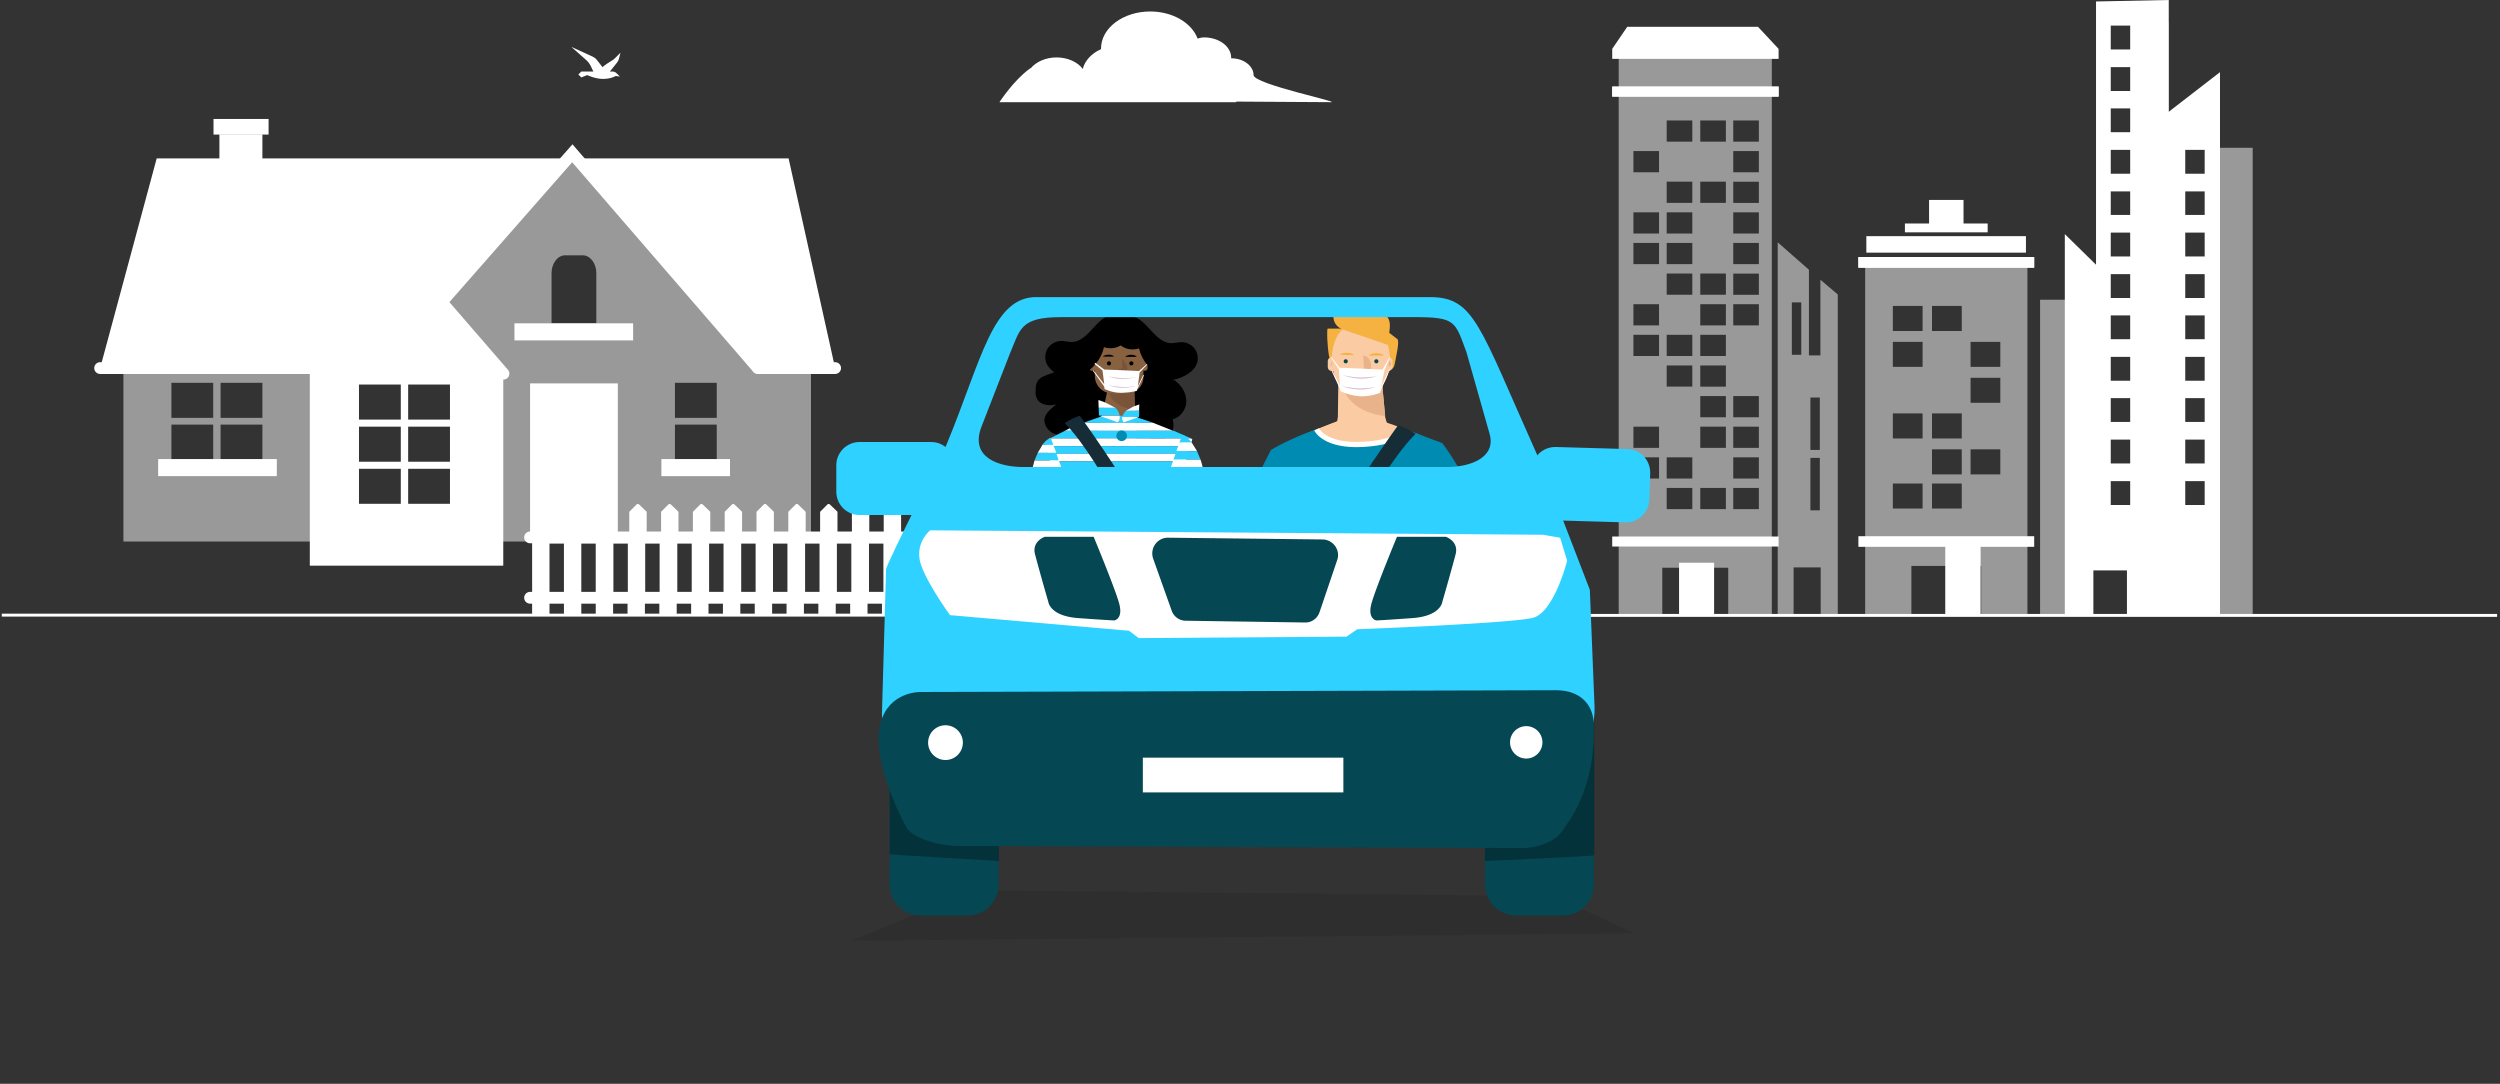 <svg viewBox="0 0 835 362" fill="none" xmlns="http://www.w3.org/2000/svg" aria-hidden="true" class="sc-eqIVtm iEpkgm"><rect x="0" y="0" width="835" height="362" fill="#333333" stroke="none"/><g><path d="M622.965 88.91v116.25h15.441v-16.129h23.309v16.129h15.442V88.91h-54.192zm19.179 80.942h-9.934v-8.36h9.934v8.36zm0-23.407h-9.934v-8.36h9.934v8.36zm0-23.9h-9.934v-8.359h9.934v8.359zm0-11.998h-9.934v-8.36h9.934v8.36zm13.08 59.305h-9.933v-8.36h9.933v8.36zm0-11.408h-9.933v-8.36h9.933v8.36zm0-11.999h-9.933v-8.36h9.933v8.36zm0-35.898h-9.933v-8.36h9.933v8.36zm12.884 47.897h-9.933v-8.36h9.933v8.36zm0-23.9h-9.933v-8.36h9.933v8.36zm0-11.999h-9.933v-8.359h9.933v8.359zM540.645 17.506v188.146h14.556v-16.031h22.031v16.031h14.556V17.507h-51.143zm13.474 142.314h-8.556v-7.081h8.556v7.081zm0-10.228h-8.556v-7.081h8.556v7.081zm0-30.686h-8.556v-7.081h8.556v7.081zm0-10.228h-8.556v-7.081h8.556v7.081zm0-20.457h-8.556V81.14h8.556v7.08zm0-10.229h-8.556v-7.08h8.556v7.08zm0-20.457h-8.556v-7.08h8.556v7.08zm11.114 112.514h-8.556v-7.081h8.556v7.081zm0-10.229h-8.556v-7.081h8.556v7.081zm0-30.685h-8.556v-7.081h8.556v7.081zm0-10.229h-8.556v-7.081h8.556v7.081zm0-20.457h-8.556v-7.08h8.556v7.08zm0-10.228h-8.556V81.14h8.556v7.08zm0-10.229h-8.556v-7.08h8.556v7.08zm0-10.228h-8.556v-7.081h8.556v7.08zm0-20.457h-8.556v-7.081h8.556v7.08zm11.212 122.742h-8.556v-7.081h8.556v7.081zm0-20.457h-8.556v-7.081h8.556v7.081zm0-10.229h-8.556v-7.081h8.556v7.081zm0-10.228h-8.556v-7.081h8.556v7.081zm0-10.229h-8.556v-7.081h8.556v7.081zm0-10.228h-8.556v-7.081h8.556v7.081zm0-10.229h-8.556v-7.08h8.556v7.08zm0-30.685h-8.556v-7.081h8.556v7.08zm0-20.457h-8.556v-7.081h8.556v7.08zm10.917 122.742h-8.458v-7.081h8.556v7.081h-.098zm0-10.229h-8.458v-7.081h8.556v7.081h-.098zm0-10.228h-8.458v-7.081h8.556v7.081h-.098zm0-10.229h-8.458v-7.081h8.556v7.081h-.098zm0-30.685h-8.458v-7.081h8.556v7.081h-.098zm0-10.229h-8.458v-7.08h8.556v7.08h-.098zm0-10.228h-8.458V81.14h8.556v7.08h-.098zm0-10.229h-8.458v-7.08h8.556v7.08h-.098zm0-10.228h-8.458v-7.081h8.556v7.08h-.098zm0-10.229h-8.458v-7.08h8.556v7.08h-.098zm0-10.228h-8.458v-7.081h8.556v7.08h-.098z" fill="#fff" fill-opacity=".5"/><path d="M572.511 187.949h-11.704v17.703h11.704v-17.703zM594.05 179.196h-55.568v3.344h55.568v-3.344zM594.05 28.915h-55.568v3.344h55.568v-3.344z" fill="#fff"/><path d="M594.05 28.915h-55.568v3.344h55.568v-3.344zM594.05 19.67h-55.568v-3.344l5.016-7.376h43.667l6.885 7.376v3.344z" fill="#fff"/><path d="M608.016 93.433v25.277h-3.836V90.09l-10.425-9.147v124.611h5.311v-16.032h9.048v16.032h5.705V98.351l-5.803-4.918zm-6.393 25.08h-3.147v-17.506h3.147v17.506zm6.196 51.929h-3.147v-17.506h3.147v17.506zm0-20.162h-3.147v-17.506h3.147v17.506z" fill="#fff" fill-opacity=".5"/><path d="M661.519 180.966h-11.802v24.588h11.802v-24.588z" fill="#fff"/><path d="M679.419 179.097h-58.716v3.541h58.716v-3.541zM679.419 85.86h-58.716v3.541h58.716v-3.54z" fill="#fff"/><path d="M679.419 85.86h-58.716v3.541h58.716v-3.54zM676.665 78.878h-53.306v5.507h53.306v-5.507zM663.879 74.648h-27.636V77.6h27.636v-2.95z" fill="#fff"/><path d="M655.815 66.78h-11.507v8.36h11.507v-8.36zM700.072.492v87.926l-10.425-10.229v127.07h9.54v-14.753h11.212v14.654l13.966.099V0l-24.293.492zm11.409 168.18h-6.491v-7.966h6.491v7.966zm0-13.867h-6.491v-7.967h6.491v7.967zm0-13.868h-6.491v-7.966h6.491v7.966zm0-13.769h-6.491v-7.967h6.491v7.967zm0-13.868h-6.491v-7.966h6.491v7.966zm0-13.769h-6.491v-7.966h6.491v7.966zm0-13.867h-6.491v-7.967h6.491v7.967zm0-13.868h-6.491v-7.868h6.491v7.868zm0-13.769h-6.491v-7.966h6.491v7.966zm0-13.867h-6.491v-7.967h6.491v7.967zm0-13.77h-6.491v-7.966h6.491v7.966zm0-13.867h-6.491V8.557h6.491v7.966z" fill="#fff"/><path d="M719.349 41.21v164.049h22.129V24.096L719.349 41.21zm17.015 127.462h-6.491v-7.966h6.491v7.966zm0-13.867h-6.491v-7.967h6.491v7.967zm0-13.868h-6.491v-7.966h6.491v7.966zm0-13.769h-6.491v-7.966h6.491v7.966zm0-13.868h-6.491v-7.966h6.491v7.966zm0-13.769h-6.491v-7.966h6.491v7.966zm0-13.867h-6.491v-7.967h6.491v7.967zm0-13.868h-6.491v-7.868h6.491v7.868zm0-13.769h-6.491v-7.966h6.491v7.966z" fill="#fff"/><path d="M752.395 49.372h-13.081V205.26h13.081V49.372zM724.267 7.376l-9.54 13.474V205.26h9.54V7.376zM694.466 100.121h-13.08v105.138h13.08V100.121z" fill="#fff" fill-opacity=".5"/><path d="M722.202 21.44h-5.115V205.26h5.115V21.44z" fill="#fff"/><path d="M834.027 205.062H454.883v.983h379.144v-.983zM418.69 25.08c0-3.05-3.344-5.606-7.376-5.606h-.099v-.197c0-3.738-4.032-6.786-9.048-6.786-.787 0-1.475.196-2.164.393-1.967-5.213-8.261-9.048-15.834-9.048-9.049 0-16.425 5.507-16.425 12.392v.197c-3.147 1.377-5.409 3.835-6.098 6.59-1.672-2.263-5.016-3.837-8.753-3.837-3.639 0-6.786 1.476-8.556 3.541-.197.098-.394.197-.492.295-5.311 3.836-10.032 11.114-10.032 11.114h79.074v-.197c11.114.099 28.817.197 31.571.197 4.032.098-25.768-6-25.768-9.048zM205.957 24.49l1.082 1.081-1.377-.196s-1.574.983-4.229.983c-2.656 0-5.311-1.278-5.311-1.278l-1.967.786-.984-.983.984-.984h4.032l-.983-2.065c-.295-.59-.689-1.082-1.181-1.574l-5.212-4.622 7.081 3.246c.59.294 1.18.688 1.574 1.278l1.77 2.262c.984-.885 2.164-1.573 3.246-2.262.393-.197.688-.492.983-.787l1.77-1.77-.491 1.967c-.099.492-.394.983-.689 1.377l-2.36 2.95h.983c.394 0 .885.197 1.279.59z" fill="#fff"/><path d="M41.219 119.792v61.076h68.255l-.295-60.781-67.96-.295zm30.095 33.734H57.25v-11.704h13.966v11.704h.098zm0-13.966H57.25v-11.704h13.966v11.704h.098zm16.425 13.966H73.675v-11.704H87.64v11.704h.098zm0-13.966H73.675v-11.704H87.64v11.704h.098z" fill="#fff" fill-opacity=".5"/><path d="M87.64 44.848H73.281v26.948h14.36V44.848zM278.933 122.939h-25.866l-60.781-70.026h71.108l15.539 70.026zM92.46 153.329H52.824v5.705H92.46v-5.705z" fill="#fff"/><path d="M89.706 39.734H71.314v5.212h18.392v-5.212z" fill="#fff"/><path d="M270.869 121.562h-18.392v.688l-61.371-71.108-61.961 71.698 25.964.492.295 54.585-26.259 2.95h141.724v-59.305zm-71.698-13.573h-14.95V91.171c0-3.245 2.066-5.9 4.524-5.9h5.901c2.459 0 4.525 2.655 4.525 5.9v16.818zm40.225 45.537H225.43v-11.704h13.966v11.704zm0-13.966H225.43v-11.704h13.966v11.704z" fill="#fff" fill-opacity=".5"/><path d="M243.822 153.329h-22.916v5.705h22.916v-5.705zM211.464 107.99h-39.635v5.704h39.635v-5.704zM206.35 128.053h-29.308v52.815h29.308v-52.815z" fill="#fff"/><path d="M200.842 156.28a1.77 1.77 0 100-3.542 1.77 1.77 0 000 3.542zM135.832 87.434l-32.357 37.373v64.125h64.617v-64.125l-32.26-37.373zm-1.967 80.845h-13.966v-11.704h13.966v11.704zm0-14.065h-13.966v-11.703h13.966v11.703zm0-14.064h-13.966v-11.704h13.966v11.704zm16.425 28.129h-13.966v-11.704h13.966v11.704zm0-14.065h-13.966v-11.703h13.966v11.703zm0-14.064h-13.966v-11.704h13.966v11.704z" fill="#fff"/><path d="M33.45 122.939h70.812l31.472-35.603 11.704 13.474 42.488-47.897H52.333l-18.884 70.026z" fill="#fff"/><path d="M278.933 120.972h-24.882l-62.847-72.78-43.668 49.667-11.605-13.474-32.653 36.587H33.449a1.973 1.973 0 00-1.967 1.967c0 1.082.885 1.967 1.967 1.967h70.813c.787 0 1.377-.394 1.77-1.082l29.801-33.44 30.882 35.702c.393.492.983.688 1.475.688.492 0 .885-.196 1.279-.491.786-.689.885-1.967.196-2.754l-19.572-22.621 41.013-46.717 60.191 69.633c.295.59.983 1.082 1.77 1.082h25.866a1.973 1.973 0 001.967-1.967 1.973 1.973 0 00-1.967-1.967zM379.743 204.964H.6v.983h379.143v-.983z" fill="#fff"/><path d="M311.881 197.686h-.295v-16.13h.295a1.973 1.973 0 001.967-1.967 1.973 1.973 0 00-1.967-1.967h-.295v-6.491c0-.098 0-.197-.099-.295l-2.458-2.361c-.197-.196-.59-.196-.787 0l-2.361 2.361c-.098.098-.098.197-.098.295v6.393h-4.819v-6.393c0-.098 0-.197-.099-.295l-2.458-2.361c-.197-.196-.59-.196-.787 0l-2.361 2.361c-.098.098-.098.197-.098.295v6.393h-4.819v-6.393c0-.098 0-.197-.098-.295l-2.459-2.361c-.197-.196-.59-.196-.787 0l-2.36 2.361c-.099.098-.099.197-.099.295v6.393h-4.819v-6.393c0-.098 0-.197-.098-.295l-2.459-2.361c-.197-.196-.59-.196-.787 0l-2.36 2.361c-.099.098-.099.197-.099.295v6.393h-4.819v-6.393c0-.098 0-.197-.098-.295l-2.459-2.361c-.197-.196-.59-.196-.787 0l-2.36 2.361c-.099.098-.099.197-.099.295v6.393h-4.819v-6.393c0-.098 0-.197-.098-.295l-2.459-2.361c-.197-.196-.59-.196-.787 0l-2.36 2.361c-.099.098-.099.197-.099.295v6.393h-4.819v-6.393c0-.098 0-.197-.098-.295l-2.459-2.361c-.197-.196-.59-.196-.787 0l-2.36 2.361c-.098.098-.098.197-.098.295v6.393h-4.82v-6.393c0-.098 0-.197-.098-.295l-2.459-2.361c-.196-.196-.59-.196-.787 0l-2.36 2.361c-.098.098-.098.197-.098.295v6.393h-4.82v-6.393c0-.098 0-.197-.098-.295l-2.459-2.361c-.196-.196-.59-.196-.787 0l-2.36 2.361c-.098.098-.098.197-.098.295v6.393h-4.819v-6.393c0-.098 0-.197-.099-.295l-2.459-2.361c-.196-.196-.59-.196-.786 0l-2.361 2.361c-.098.098-.098.197-.098.295v6.393h-4.819v-6.393c0-.098 0-.197-.099-.295l-2.459-2.361c-.196-.196-.59-.196-.786 0l-2.361 2.361c-.098.098-.098.197-.098.295v6.393h-4.819v-6.393c0-.098 0-.197-.099-.295l-2.458-2.361c-.197-.196-.591-.196-.787 0l-2.361 2.361c-.098.098-.098.197-.098.295v6.393h-5.409v-6.393c0-.098 0-.197-.099-.295l-2.458-2.361c-.197-.196-.591-.196-.787 0l-2.361 2.361c-.098.098-.098.197-.098.295v6.393h-.689a1.973 1.973 0 00-1.967 1.967c0 1.082.886 1.967 1.967 1.967h.689v16.228h-.689a1.973 1.973 0 00-1.967 1.967c0 1.082.886 1.967 1.967 1.967h.689v3.54h5.803v-3.54h4.819v3.54h5.803v-3.54h4.819v3.54h5.802v-3.54h4.82v3.54h5.802v-3.54h4.82v3.54h5.802v-3.54h4.82v3.54h5.802v-3.54h4.819v3.54h5.803v-3.54h4.819v3.54h5.803v-3.54h4.819v3.54h5.803v-3.54h4.819v3.54h5.803v-3.54h4.819v3.54h5.803v-3.54h4.819v3.54h5.803v-3.54h4.819v3.54h5.803v-3.54h.295a1.973 1.973 0 001.967-1.967c0-1.082-.295-1.967-1.377-1.967zm-128.348 0v-16.13h4.819v16.13h-4.819zm10.622 0v-16.13h4.819v16.13h-4.819zm10.72 0v-16.13h4.819v16.13h-4.819zm10.622 0v-16.13h4.819v16.13h-4.819zm10.72 0v-16.13h4.819v16.13h-4.819zm10.622 0v-16.13h4.819v16.13h-4.819zm10.72 0v-16.13h4.819v16.13h-4.819zm10.622 0v-16.13H263v16.13h-4.819zm10.72 0v-16.13h4.82v16.13h-4.82zm10.622 0v-16.13h4.82v16.13h-4.82zm10.721 0v-16.13h4.819v16.13h-4.819zm10.72 0v-16.13h4.819v16.13h-4.819z" fill="#fff"/><path d="M478.979 147.428c-7.474-3.639-19.867-7.671-19.867-7.671h-9.736s-14.458 4.917-19.179 8.556c-.295.197 4.033 15.146 4.033 15.146l42.684.295s2.164-16.227 2.065-16.326z" fill="#FBCCA3"/><path d="M453.998 187.555c-.098.394 0 .787.295 1.082.295.295.787.295 1.082.099.394-.197.59-.689.689-1.082M441.901 160.017c-.098-.098-.295.197-.197.295 0 .492.492.984.984 1.082.492.098 1.082-.197 1.278-.688M466.194 160.312c.295.492.786.689 1.278.59.492-.098.885-.59.885-1.082" fill="#CE914D"/><path d="M443.475 109.76c-.394.098-.197 5.409.393 9.048.393 2.262 2.36 1.869 2.36 1.869l3.738-10.917h-6.491zM466.784 113.3c.59 1.181-.295 4.82-.984 8.459-.491 2.262-2.36 1.77-2.36 1.77l-5.803-17.211 9.147 6.982z" fill="#F6B241"/><path d="M461.473 126.479l-14.458.197-.295 22.424 16.72-1.18-1.967-21.441z" fill="#FBCCA3"/><path d="M448.097 129.135c1.574 3.245 4.426 8.655 14.556 9.835l-1.082-11.409-13.474 1.574z" fill="#E8B38B"/><path d="M464.227 120.087c0 6.884-3.639 12.294-9.737 12.294-6.098 0-9.638-5.606-9.638-12.491s3.54-12.294 9.638-12.294 9.737 5.704 9.737 12.491z" fill="#FBCCA3"/><path d="M447.507 118.513c.59-.787 3.934-.984 4.721.098l-4.721-.098zM457.047 118.808c1.082-1.18 4.623-.983 5.213-.098l-5.213.098z" fill="#F6B241"/><path d="M449.475 121.366a.688.688 0 100-1.376.688.688 0 000 1.376zM459.703 121.366a.689.689 0 100-1.378.689.689 0 000 1.378z" fill="#004753"/><path d="M444.851 123.922c-.786 0-1.377-.59-1.377-1.377v-1.868c0-.787.591-1.377 1.377-1.377.787 0 1.377.59 1.377 1.377v1.868c0 .689-.59 1.377-1.377 1.377zM463.735 123.922c-.787 0-1.377-.59-1.377-1.377v-1.868c0-.787.59-1.377 1.377-1.377s1.377.59 1.377 1.377v1.868c0 .689-.688 1.377-1.377 1.377z" fill="#FBCCA3"/><path d="M457.932 122.054c.099 4.524-4.229 2.557-4.229 2.557l1.869-.787c0-.197-.197-5.016-.295-5.016.098-.098 2.557.098 2.655 3.246zM445.048 120.677s-.983.885-.295 1.672l.295-1.672zM463.932 120.578l-.099 1.869s.59.098.787-.787c.197-.885-.688-1.082-.688-1.082z" fill="#E8B38B"/><path d="M463.735 115.267l-15.244-5.212s-3.738-1.18-3.049-5.311c.688-4.131 13.081-1.967 16.818.197 3.639 2.065.983 6.982 1.475 10.326z" fill="#F6B241"/><path d="M453.801 126.381h3.246s-.197.787-1.672.885c-1.475.099-1.574-.885-1.574-.885z" fill="#fff"/><path d="M447.114 138.085l-.492 2.655-6.786 2.754s3.147 7.278 15.932 7.278c12.786 0 13.475-6.589 13.475-6.589l-5.803-2.361-.885-2.557-15.441-1.18z" fill="#FBCCA3"/><path d="M487.241 156.378c-3.246-5.508-5.508-8.36-5.508-8.36l-11.212-4.229-1.278-.492s-5.902 4.721-14.655 5.213-14.851-5.114-14.851-5.114c-8.36 2.754-15.244 6.884-15.244 6.884l-2.852 5.606 13.474 10.131 3.737 13.867 1.869 4.623-3.738 10.13 35.603.885-2.262-9.245 6-20.359 10.917-9.54z" fill="#008CB2"/><path d="M439.737 143.396s2.656 5.803 15.638 5.016c12.982-.787 13.867-5.016 13.867-5.016" stroke="#fff" stroke-width="1.736" stroke-miterlimit="10"/><path d="M466.98 142.019s-28.816 39.537-34.423 59.306l6.688-.197s18.884-41.308 33.538-56.257c0 0-2.655-1.967-5.803-2.852z" fill="#162D38"/><path d="M352.303 144.969c2.459.886 5.213.295 7.77-.59 2.754-.885 5.409-1.967 7.966-3.147.984-.492 1.967-.983 2.656-1.869.787-.983 1.18-2.262 1.475-3.54.393-1.672.787-3.541-.098-5.114-.689-1.279-2.066-2.066-3.541-2.263-4.918-.786-10.917 2.951-14.654 5.803-1.574 1.18-4.131 3.049-4.82 4.918-.885 2.36.984 5.016 3.246 5.802z" fill="#000"/><path d="M350.336 125.004c-1.377.492-2.951.984-3.737 2.262-.59.885-.689 1.967-.689 2.951-.098 1.082 0 2.163.492 3.049.688 1.377 2.36 1.967 3.836 2.065 4.032.197 7.573-2.655 11.408-4.131 1.672-.688 3.443-1.082 5.016-1.967 1.574-.885 2.951-2.459 2.951-4.229-.098-9.343-15.638-1.18-19.277 0zM378.464 139.363c0 .59-.098 1.279.099 1.869.197.492.492.984.885 1.475 1.475 1.771 3.246 3.443 5.508 4.033 2.262.59 4.917.098 6.196-1.869.983-1.475.983-3.541.393-5.213-.59-1.672-1.77-3.147-2.852-4.622-.59-.689-1.18-1.475-1.869-2.164-.59-.59-1.18-.983-1.77-1.475-2.065-1.672-4.721-5.114-6.098-1.672-.983 2.459-.393 6.885-.492 9.638z" fill="#000"/><path d="M381.809 121.267c-1.377.098-2.754.59-3.639 1.672-1.476 1.672-1.181 4.327 0 6.196 1.081 1.967 2.852 3.344 4.327 5.016 1.082 1.278 2.065 2.557 3.246 3.737 1.18 1.18 2.655 2.066 4.327 2.262 2.951.295 5.606-2.262 6.098-5.212.393-2.951-1.18-5.901-3.541-7.672-.885-.688-1.869-1.18-2.655-1.967-2.754-2.655-3.836-4.426-8.163-4.032z" fill="#000"/><path d="M378.76 126.578l-8.164.59-4.229 19.277 13.278 3.245-.885-23.112z" fill="#886141"/><path opacity=".49" d="M370.006 130.02c.295.098 0 5.704 9.147 6.786l-.394-9.343-8.753 2.557z" fill="#6B492F"/><path d="M376.497 131.397h-5.015c-3.246 0-5.803-2.655-5.803-5.803v-9.048c0-2.951 2.459-5.409 5.409-5.409h5.409c2.951 0 5.41 2.458 5.41 5.409v9.442c0 2.95-2.459 5.409-5.41 5.409z" fill="#886141"/><path d="M368.334 119.103c.492-.688 3.049-.983 3.738 0h-3.738zM375.809 119.201c.984-.983 3.344-.885 3.836 0h-3.836zM370.4 122.054a.688.688 0 10.002-1.376.688.688 0 00-.002 1.376zM377.875 122.054a.689.689 0 100-1.378.689.689 0 000 1.378z" fill="#000"/><path d="M365.482 123.824h-.787a.882.882 0 01-.885-.885v-2.459c0-.492.394-.885.885-.885h.787a.88.88 0 01.885.885v2.459c-.098.492-.393.885-.885.885zM382.398 123.824h-.786a.882.882 0 01-.886-.885v-2.459c0-.492.394-.885.886-.885h.786c.492 0 .886.393.886.885v2.459a.882.882 0 01-.886.885z" fill="#886141"/><path d="M374.727 115.071c-1.672 1.278-4.032 1.573-5.999.885-.886 4.032-3.836 7.475-7.475 9.442-.984.59-2.164 1.081-3.344 1.081-.984 0-1.967-.295-2.951-.688-2.262-.885-4.622-2.36-5.507-4.623-.59-1.573-.394-3.442.492-4.819.885-1.377 2.557-2.36 4.229-2.459 1.475-.098 2.95.492 4.425.296 1.574-.197 2.853-1.082 4.033-2.066 1.672-1.475 3.049-3.344 4.721-4.819 1.672-1.475 3.934-2.656 6.097-2.36 5.311.786 4.623 7.671 1.279 10.13z" fill="#000"/><path d="M374.432 115.464c1.672 1.279 4.033 1.574 6 .885.885 4.033 3.835 7.475 7.474 9.442.984.59 2.164 1.082 3.344 1.082.984 0 1.967-.295 2.951-.689 2.262-.885 4.622-2.36 5.507-4.622.591-1.574.394-3.442-.491-4.819-.886-1.377-2.557-2.361-4.229-2.459-1.476-.098-2.951.492-4.426.295-1.574-.197-2.852-1.082-4.033-2.065-1.672-1.476-3.049-3.344-4.72-4.82-1.672-1.475-3.935-2.655-6.098-2.36-5.213.787-4.623 7.671-1.279 10.13z" fill="#000"/><path d="M371.482 125.496h5.507s-.098 2.557-2.655 2.36c-2.459-.196-2.852-2.36-2.852-2.36z" fill="#fff"/><path opacity=".49" d="M373.449 123.234l1.377-.295-.099-3.147s2.557 2.655 1.574 3.934c-1.082 1.278-2.852-.492-2.852-.492z" fill="#6B492F"/><path d="M385.251 141.232h-23.506l6.688-2.36h9.736l7.082 2.36z" fill="#2ED1FF"/><path d="M391.84 143.888h-36.193l5.016-2.656h24.489l6.688 2.656z" fill="#fff"/><path d="M397.84 146.445h-47.209l5.016-2.557h36.39l5.803 2.557z" fill="#2ED1FF"/><path d="M397.545 149.002h-48.094l-.394-1.377 1.476-1.18h47.307l.393.295-.688 2.262z" fill="#fff"/><path d="M396.758 151.559h-46.619l-.688-2.557h48.094l-.787 2.557z" fill="#2ED1FF"/><path d="M395.971 154.116H350.73l-.591-2.557h46.619l-.787 2.557z" fill="#fff"/><path d="M395.184 156.673h-43.668l-.688-2.557h45.143l-.787 2.557z" fill="#2ED1FF"/><path d="M374.629 147.33a1.77 1.77 0 100-3.54 1.77 1.77 0 000 3.54z" fill="#008CB2"/><path d="M360.663 138.872s25.178 34.521 30.095 51.831l-5.802-.197s-16.523-36.095-29.309-49.176c0 0 2.262-1.672 5.016-2.458z" fill="#162D38"/><path d="M367.056 133.659h-.197v-.098l.197.098z" fill="#2ED1FF"/><path d="M372.564 136.217h-5.607l-.098-2.558h.197l1.377.492c.787.295 1.573.689 2.262 1.082l1.869.984z" fill="#fff"/><path d="M373.94 138.773h-6.884l-.099-2.557h5.606s.394.295.787.984c.492.787.59 1.573.59 1.573z" fill="#2ED1FF"/><path d="M373.35 141.035l-5.311-1.868-.885-.295h6.786s.099.491 0 1.18c-.196.492-.59.983-.59.983z" fill="#fff"/><path d="M380.432 135.135h.098v-.099l-.098.099z" fill="#2ED1FF"/><path d="M376.007 137.2h4.425l.099-2.066h-.197l-1.082.394a7.47 7.47 0 00-1.77.885l-1.475.787z" fill="#fff"/><path d="M374.924 139.265h5.508l.098-2.065h-4.426s-.295.196-.688.787a3.476 3.476 0 00-.492 1.278z" fill="#2ED1FF"/><path d="M375.317 141.035l4.328-1.475.688-.295h-5.508s-.098.393 0 .885c.197.492.492.885.492.885z" fill="#fff"/><path d="M351.811 148.608h-3.737s1.377-1.77 2.754-2.36h.098l.885 2.36z" fill="#2ED1FF"/><path d="M352.795 151.264h-6.196l1.573-2.656h3.639l.984 2.656z" fill="#fff"/><path d="M353.582 153.821h-8.065l1.082-2.557h6.196l.787 2.557z" fill="#2ED1FF"/><path d="M354.565 156.378h-9.737l.394-1.377.295-1.18h8.163l.885 2.557z" fill="#fff"/><path d="M393.906 147.822h4.13s-1.573-1.967-3.048-2.656h-.099l-.983 2.656z" fill="#2ED1FF"/><path d="M392.922 150.674h6.885l-1.771-2.852h-4.13l-.984 2.852z" fill="#fff"/><path d="M391.939 153.526h9.048l-1.18-2.852h-6.885l-.983 2.852z" fill="#2ED1FF"/><path d="M390.955 156.378h10.819l-.394-1.573-.393-1.279h-9.048l-.984 2.852zM464.128 119.595l-1.672 3.934-1.18 5.704 2.754-5.901s.197 0 .098.295c0 .197-.196.492-.196.492l-2.656 6.098-.295.983s-3.442 1.476-7.278 1.082c-3.836-.393-5.999-1.672-5.999-1.672l-.099-.59-2.754-5.901s-.098-.098 0-.295c0-.098.197 0 .197 0l2.459 4.917-.295-5.31-2.656-4.033s-.098-.098-.098-.197c0-.196.098-.098.098-.098l2.853 3.737s4.524.099 7.671.295c3.246.197 6.688.296 6.688.296l2.36-4.131s.197 0 .099.196l-.099.099z" fill="#fff"/><path opacity=".26" d="M459.801 125.693s-2.164.295-5.114.393c-2.951 0-6.197-.787-6.197-.787s2.558 1.082 6 1.18c3.049 0 5.311-.786 5.311-.786zM459.407 129.332s-2.163.295-5.114.393c-2.951 0-6.196-.787-6.196-.787s2.557 1.082 5.999 1.18c3.049 0 5.311-.786 5.311-.786z" fill="#5F003C"/><path d="M365.679 121.66l2.557 2.066.59 4.622-3.639-4.721s-.098 0-.098.197.196.393.196.393l3.541 4.918.098.787s2.656 1.377 5.803 1.278c3.147-.098 5.016-.688 5.016-.688l.098-.492 2.164-4.524s.098-.098 0-.197c0-.098-.197 0-.197 0l-1.77 3.738.59-4.623 2.459-2.557s.098-.098.098-.197c0-.196-.098-.098-.098-.098l-2.655 2.36s-3.639-.196-6.197-.295c-2.655-.098-5.409-.196-5.409-.196l-3.049-2.263s-.098 0-.098.197c-.197.197 0 .295 0 .295z" fill="#fff"/><path opacity=".26" d="M370.203 125.693s1.672.393 4.131.59c2.36.196 5.016-.295 5.016-.295s-2.164.688-4.918.59c-2.459-.099-4.229-.885-4.229-.885zM370.301 128.643s1.672.394 4.131.59c2.361.197 5.016-.295 5.016-.295s-2.164.689-4.917.59c-2.459-.098-4.23-.885-4.23-.885z" fill="#5F003C"/><path opacity=".3" d="M284.441 314.232l261.614-2.459-26.85-12.491-194.637-1.967-40.127 16.917z" fill="#000" fill-opacity=".3"/><path d="M323.191 305.773h-15.736c-5.704 0-10.327-4.622-10.327-10.326v-58.323c0-5.704 4.623-10.326 10.327-10.326h15.736c5.705 0 10.327 4.622 10.327 10.326v58.323c.098 5.704-4.622 10.326-10.327 10.326z" fill="#054752"/><path opacity=".3" d="M297.128 285.316v-42.291c0-3.934 6.983-7.179 15.638-7.179h5.213c8.654 0 15.637 3.245 15.637 7.179v44.553c-.295 0-36.881-2.163-36.488-2.262z" fill="#000"/><path d="M506.321 305.773h15.736c5.705 0 10.327-4.622 10.327-10.326v-58.323c0-5.704-4.622-10.326-10.327-10.326h-15.736c-5.704 0-10.327 4.622-10.327 10.326v58.323c0 5.704 4.623 10.326 10.327 10.326z" fill="#054752"/><path opacity=".3" d="M532.482 285.71v-44.652c0-4.13-6.983-7.474-15.637-7.474h-5.213c-8.655 0-15.638 3.344-15.638 7.474v46.52c.295 0 36.882-1.671 36.488-1.868z" fill="#000"/><path d="M532.581 236.141l-1.574-39.144-10.228-26.555c-.197-2.458-7.573-18.981-7.573-18.981-19.081-42.586-20.753-52.126-35.407-52.225H346.697c-15.244-.59-18.785 20.949-30.685 49.569 0 0-20.064 39.832-20.064 41.308l-1.377 48.192c-.295 9.343 7.278 27.735 16.621 27.735l205.161-1.967c9.245-.099 16.621-18.589 16.228-27.932zm-49.274-80.156H341.78c-7.967 0-17.999-3.049-13.966-13.474l9.441-24.293c3.541-8.262 3.344-12.294 17.212-12.294h118.021c13.868 0 13.474 1.475 17.31 11.704l7.77 27.44c2.065 7.671-6.295 10.917-14.261 10.917z" fill="#2ED1FF"/><path d="M293.489 245.681c-.688 12.786 9.147 30.489 9.147 30.489 1.868 3.835 11.507 6.393 17.31 6.393l188.145.688c6.786 0 12.786-2.95 14.753-7.376 0 0 10.425-11.901 9.441-34.521-.295-5.902-4.327-10.819-12.588-10.819-8.164 0-175.655.492-211.75.59-3.934-.098-13.769 1.77-14.458 14.556z" fill="#054752"/><path d="M315.717 253.844a5.803 5.803 0 10-.001-11.605 5.803 5.803 0 00.001 11.605zM509.763 253.352a5.409 5.409 0 100-10.818 5.409 5.409 0 000 10.818zM310.701 177.13l204.668 1.475 5.705.984 2.36 7.671s-4.327 17.212-11.409 19.08c-7.179 1.869-58.715 3.836-58.715 3.836l-3.541 2.459-69.436.492-3.245-2.459-59.798-5.213s-8.655-11.999-10.032-18.096c-1.377-6.491 3.443-10.229 3.443-10.229z" fill="#fff"/><path d="M365.285 179.294h-16.326s-4.426 1.475-3.245 5.901c1.77 6.688 4.425 15.835 4.425 15.835s.492 4.72 9.934 5.409c9.441.688 12.097.787 12.097.787s3.246-.492 1.475-6.196c-1.672-5.606-8.36-21.736-8.36-21.736zM466.587 179.294h16.326s4.426 1.475 3.246 5.901c-1.77 6.688-4.426 15.835-4.426 15.835s-.491 4.72-9.933 5.409c-9.442.688-12.097.787-12.097.787s-3.246-.492-1.476-6.196c1.672-5.606 8.36-21.736 8.36-21.736zM446.622 187.064l-5.901 17.408c-.689 2.065-2.656 3.54-4.918 3.442l-39.734-.59a4.999 4.999 0 01-4.72-3.344l-6.196-17.408c-1.181-3.442 1.376-6.983 4.917-6.983l51.733.59c3.442.098 5.999 3.541 4.819 6.885z" fill="#054752"/><path d="M448.687 253.057H381.71v11.606h66.977v-11.606z" fill="#fff"/><path d="M310.996 172.016h-23.9c-4.327 0-7.769-3.541-7.769-7.77v-8.851c0-4.328 3.54-7.77 7.769-7.77h23.9c4.327 0 7.769 3.541 7.769 7.77v8.851c0 4.229-3.442 7.77-7.769 7.77zM542.809 174.475l-23.899-.689c-4.327-.098-7.671-3.737-7.573-8.064l.295-8.852c.098-4.328 3.737-7.671 8.065-7.573l23.899.688c4.328.099 7.672 3.738 7.573 8.065l-.295 8.852c-.196 4.327-3.835 7.769-8.065 7.573z" fill="#2ED1FF"/></g></svg>